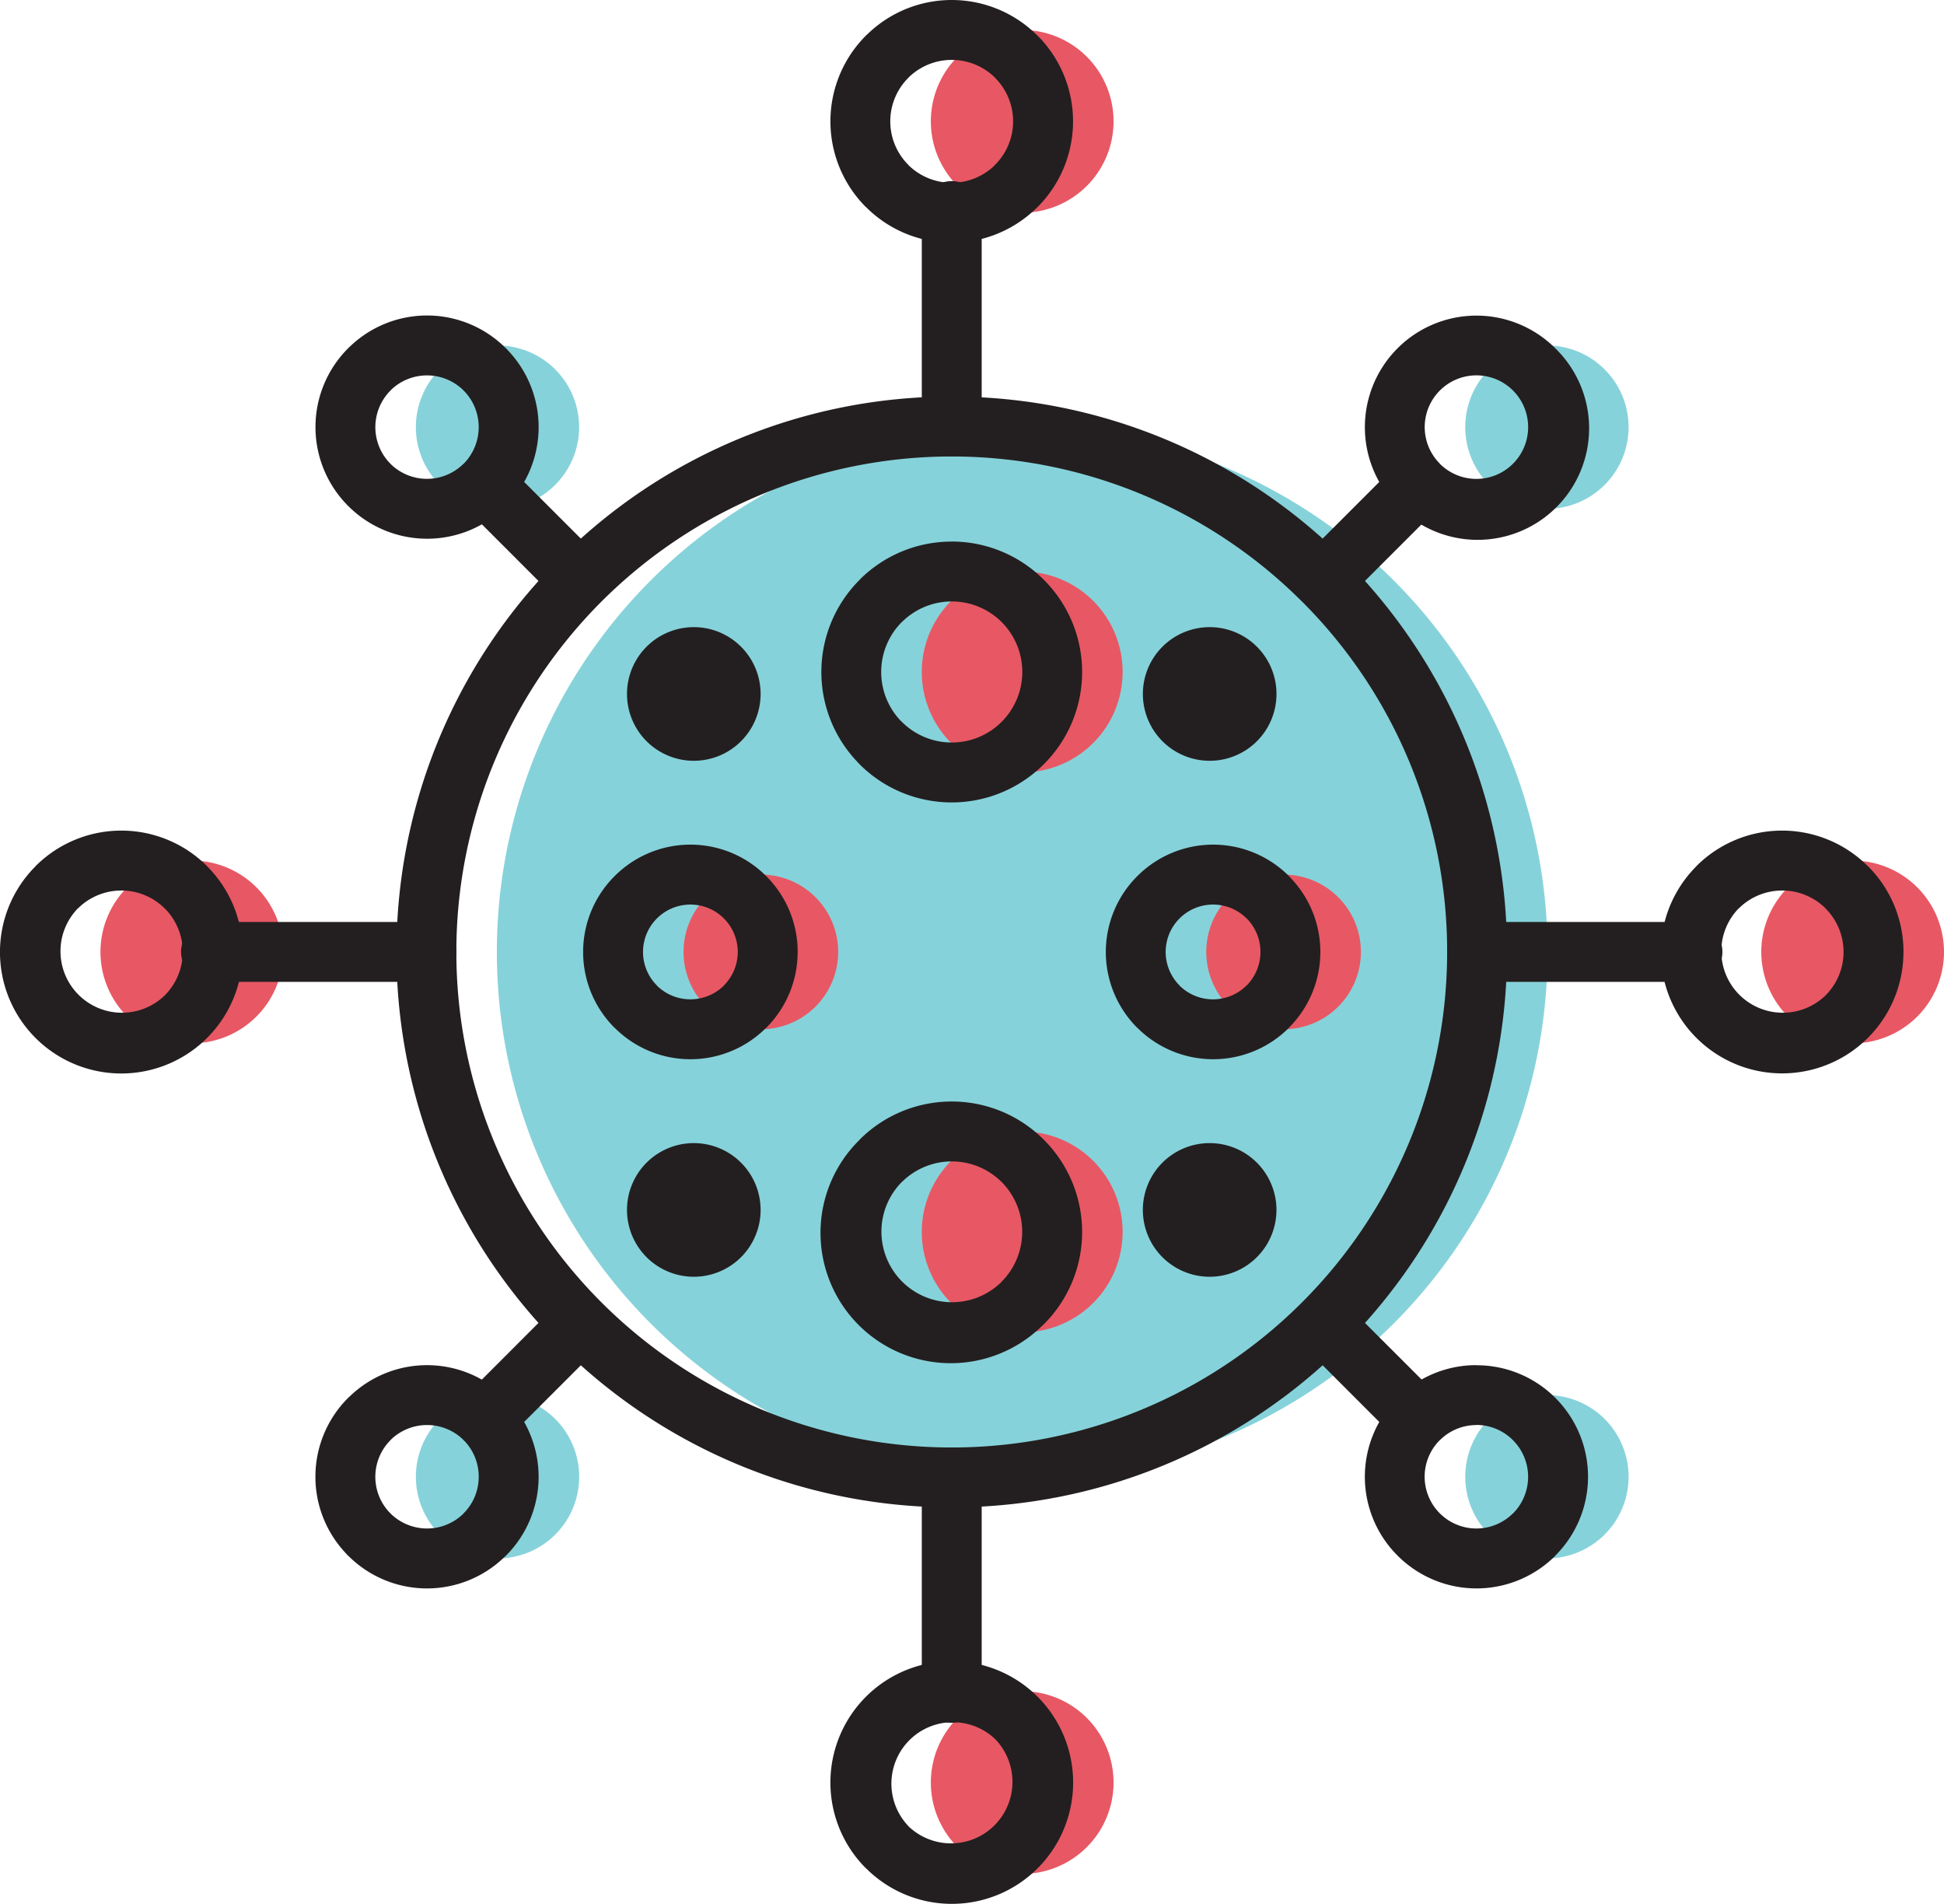 <svg xmlns="http://www.w3.org/2000/svg" viewBox="0 0 64.921 63.567"><defs><style>.a{fill:#86d2da;}.a,.b,.c{fill-rule:evenodd;}.b{fill:#e75864;}.c{fill:#231f20;}</style></defs><path class="a" d="M34.137,14.24A17.544,17.544,0,1,1,16.593,31.784,17.544,17.544,0,0,1,34.137,14.24Z"/><path class="b" d="M34.137,1a3.051,3.051,0,1,1-3.051,3.051A3.051,3.051,0,0,1,34.137,1Z"/><path class="b" d="M34.137,56.464a3.051,3.051,0,1,1-3.051,3.051A3.051,3.051,0,0,1,34.137,56.464Z"/><path class="b" d="M64.921,31.783A3.051,3.051,0,1,1,61.87,28.733,3.051,3.051,0,0,1,64.921,31.783Z"/><path class="b" d="M9.457,31.783a3.051,3.051,0,1,1-3.051-3.051A3.051,3.051,0,0,1,9.457,31.783Z"/><path class="a" d="M14.687,12.333a2.726,2.726,0,1,1,0,3.856A2.726,2.726,0,0,1,14.687,12.333Z"/><path class="a" d="M49.732,47.378a2.727,2.727,0,1,1,0,3.856A2.726,2.726,0,0,1,49.732,47.378Z"/><path class="a" d="M53.588,12.333a2.727,2.727,0,1,1-3.856,0A2.727,2.727,0,0,1,53.588,12.333Z"/><path class="a" d="M18.543,47.378a2.727,2.727,0,1,1-3.856.001A2.726,2.726,0,0,1,18.543,47.378Z"/><path class="b" d="M34.137,19.081a3.354,3.354,0,1,1-3.354,3.354A3.355,3.355,0,0,1,34.137,19.081Z"/><path class="b" d="M34.137,37.777a3.354,3.354,0,1,1-3.354,3.354A3.355,3.355,0,0,1,34.137,37.777Z"/><path class="b" d="M45.448,31.783a2.582,2.582,0,1,1-2.582-2.582A2.582,2.582,0,0,1,45.448,31.783Z"/><path class="b" d="M27.991,31.783a2.582,2.582,0,1,1-2.582-2.582A2.582,2.582,0,0,1,27.991,31.783Z"/><path class="c" d="M31.784,13.24a18.544,18.544,0,1,1-13.112,5.431A18.485,18.485,0,0,1,31.784,13.24Zm11.698,6.846a16.544,16.544,0,1,0,4.846,11.698A16.492,16.492,0,0,0,43.482,20.085Z"/><path class="c" d="M31.784,0a4.04,4.04,0,0,1,2.862,1.189l.002-.002a4.05,4.05,0,0,1,0,5.729q-.031.031-.063.058a4.041,4.041,0,0,1-5.662-.058l-.002-.002-.002.002a4.051,4.051,0,0,1,0-5.729c.02-.02.041-.04.063-.058A4.038,4.038,0,0,1,31.784,0Zm1.45,2.597a2.061,2.061,0,0,0-2.861-.039l-.041.043a2.052,2.052,0,0,0,0,2.901l-.002.002a2.061,2.061,0,0,0,2.862.041l.041-.043a2.052,2.052,0,0,0,0-2.901l.002-.002Z"/><path class="c" d="M31.784,55.464a4.051,4.051,0,1,1-2.861,6.916l-.002-.002-.002.002a4.051,4.051,0,0,1,2.865-6.916Zm1.45,2.601a2.052,2.052,0,0,0-2.901,2.901l-.002.002a2.053,2.053,0,0,0,2.903-2.903Z"/><path class="c" d="M30.784,7.047a1,1,0,1,1,2,0V14.24a1,1,0,1,1-2,0V7.047Zm0,42.28a1,1,0,0,1,2,0V56.52a1,1,0,0,1-2,0Z"/><path class="c" d="M56.521,30.783a1,1,0,0,1,0,2H49.327a1,1,0,1,1,0-2Zm-42.281,0a1,1,0,1,1,0,2H7.047a1,1,0,1,1,0-2Z"/><path class="c" d="M63.567,31.783a4.051,4.051,0,1,1-6.914-2.862l-.002-.002a4.046,4.046,0,0,1,5.726,0l.002.002.002-.002a4.039,4.039,0,0,1,1.187,2.864Zm-2.601,1.451a2.052,2.052,0,0,0,0-2.901l.002-.002a2.057,2.057,0,0,0-2.903.002l-.002-.002-.002.002a2.053,2.053,0,0,0,2.905,2.901Z"/><path class="c" d="M8.103,31.783a4.052,4.052,0,1,1-6.914-2.862l-.002-.002a4.05,4.05,0,0,1,5.729,0c.021.02.04.041.058.063a4.038,4.038,0,0,1,1.129,2.801ZM5.502,33.234a2.056,2.056,0,0,0,.043-2.86l-.043-.041a2.052,2.052,0,0,0-2.901,0l-.002-.002-.002.002a2.053,2.053,0,0,0,2.905,2.901Z"/><path class="c" d="M11.626,11.626l.001-.001c.02-.02.041-.039.063-.058a3.715,3.715,0,0,1,5.201.058l.002.002.002-.002.001.001c.02.02.039.041.058.063a3.716,3.716,0,0,1-.06,5.205l.002.002,0,0a3.721,3.721,0,0,1-5.265,0l-.002-.002-.002.002,0,0-.001-.001q-.03-.03-.058-.063a3.721,3.721,0,0,1,.058-5.204l.001-.001Zm1.415,1.413L13.04,13.04l-.001.001a1.732,1.732,0,0,0-.04,2.401l.04.038.001.002,0,0-.002.002a1.731,1.731,0,0,0,2.443-.002l0,0,.002.002.002-.002a1.736,1.736,0,0,0,.036-2.404l-.04-.038-.001-.001.002-.002a1.735,1.735,0,0,0-2.403-.039Z"/><path class="c" d="M46.671,46.671l.001-.001a3.715,3.715,0,0,1,2.634-1.091v.004a3.716,3.716,0,0,1,2.635,1.088l.001.001a3.722,3.722,0,0,1,0,5.266l-.002.002.002.002a3.721,3.721,0,0,1-5.266,0l-.004-.004a3.717,3.717,0,0,1,0-5.263l.002-.002-.002-.002Zm1.415,1.413-.001.001-.002-.002a1.728,1.728,0,0,0,2.444,2.444l.002.002a1.732,1.732,0,0,0-.002-2.443l-.001-.001a1.724,1.724,0,0,0-1.221-.509v.004A1.721,1.721,0,0,0,48.086,48.084Z"/><path class="c" d="M15.495,16.909a1,1,0,0,1,1.414-1.414l3.176,3.176a1,1,0,0,1-1.414,1.414L15.495,16.909Zm27.987,27.987a1,1,0,0,1,1.414-1.414l3.177,3.176a1,1,0,0,1-1.414,1.414Z"/><path class="c" d="M46.658,15.495a1,1,0,0,1,1.414,1.414l-3.177,3.176a1,1,0,0,1-1.414-1.414l3.177-3.176ZM18.671,43.482a1,1,0,0,1,1.414,1.414l-3.176,3.176a1,1,0,0,1-1.414-1.414Z"/><path class="c" d="M51.941,11.63a3.724,3.724,0,1,1-5.266,5.266l-.002-.002-.002.002a3.725,3.725,0,1,1,5.27-5.266Zm-.908,2.631a1.727,1.727,0,1,0-2.947,1.221l-.002.002a1.728,1.728,0,0,0,2.949-1.223Z"/><path class="c" d="M16.953,46.734a3.721,3.721,0,0,1-.058,5.208l-.001.001c-.02.02-.041.039-.063.058a3.715,3.715,0,0,1-5.201-.058l-.002-.002-.002.002-.001-.001,0,0c-.02-.02-.039-.041-.058-.063a3.72,3.72,0,0,1,.058-5.206l0,0,.001-.001c.02-.02.041-.039.063-.058a3.716,3.716,0,0,1,5.202.057l.002.002.002-.002.001.001c.02.02.039.041.058.063Zm-.966,2.572a1.726,1.726,0,0,0-.465-1.183l-.04-.038-.001-.001.002-.002a1.735,1.735,0,0,0-2.403-.039l-.039.041-.001.001,0,0A1.731,1.731,0,0,0,13,50.489l.04.038,0,0,.001.001L13.04,50.53a1.735,1.735,0,0,0,2.403.039l.038-.041.001-.001A1.722,1.722,0,0,0,15.987,49.306Z"/><path class="c" d="M31.784,18.081a4.339,4.339,0,0,1,3.075,1.276l.004.004a4.345,4.345,0,0,1,0,6.151l-.004.004a4.349,4.349,0,0,1-6.154,0c-.02-.02-.039-.041-.058-.063a4.345,4.345,0,0,1,.058-6.091l.002-.002-.002-.002a4.342,4.342,0,0,1,3.079-1.276ZM33.45,20.769a2.359,2.359,0,0,0-3.332.002l-.002-.002a2.364,2.364,0,0,0-.04,3.293l.042.039A2.356,2.356,0,0,0,33.45,20.769Z"/><path class="c" d="M31.784,36.777a4.338,4.338,0,0,1,3.075,1.276l.004.004a4.349,4.349,0,0,1,0,6.154c-.02.02-.041.039-.063.058a4.351,4.351,0,0,1-6.095-6.212l.002-.002-.002-.002a4.342,4.342,0,0,1,3.079-1.276ZM33.45,39.465a2.359,2.359,0,0,0-3.332.002l-.002-.002a2.357,2.357,0,0,0,3.292,3.373l.039-.042a2.359,2.359,0,0,0,.002-3.332Z"/><path class="c" d="M42.629,23.17a2.231,2.231,0,1,1-2.231-2.231A2.231,2.231,0,0,1,42.629,23.17Z"/><path class="c" d="M25.401,40.397A2.231,2.231,0,1,1,23.17,38.166,2.232,2.232,0,0,1,25.401,40.397Z"/><path class="c" d="M40.397,42.628a2.231,2.231,0,1,1,2.231-2.231A2.232,2.232,0,0,1,40.397,42.628Z"/><path class="c" d="M23.17,25.401A2.231,2.231,0,1,1,25.401,23.17,2.231,2.231,0,0,1,23.17,25.401Z"/><path class="c" d="M44.094,31.783a3.573,3.573,0,0,1-1.051,2.531l.002.002a3.577,3.577,0,0,1-5.062,0l-.002-.002-.002.002a3.577,3.577,0,0,1,0-5.062l.004-.004a3.577,3.577,0,0,1,5.062,0c.02.02.039.041.057.062a3.567,3.567,0,0,1,.992,2.47Zm-2.46,1.119a1.592,1.592,0,0,0,.036-2.2l-.04-.037a1.582,1.582,0,0,0-2.238,2.238l-.002.002a1.587,1.587,0,0,0,2.239-.002l.002.002Z"/><path class="c" d="M26.638,31.783a3.572,3.572,0,0,1-1.049,2.533c-.02.02-.041.039-.062.057a3.572,3.572,0,0,1-5-.057l-.002-.002-.002.002a3.577,3.577,0,0,1,0-5.062l.004-.004a3.573,3.573,0,0,1,5.059,0l.004.004a3.568,3.568,0,0,1,1.049,2.529Zm-2.463,1.119a1.582,1.582,0,1,0-2.238,0l-.002.002a1.592,1.592,0,0,0,2.202.038Z"/></svg>